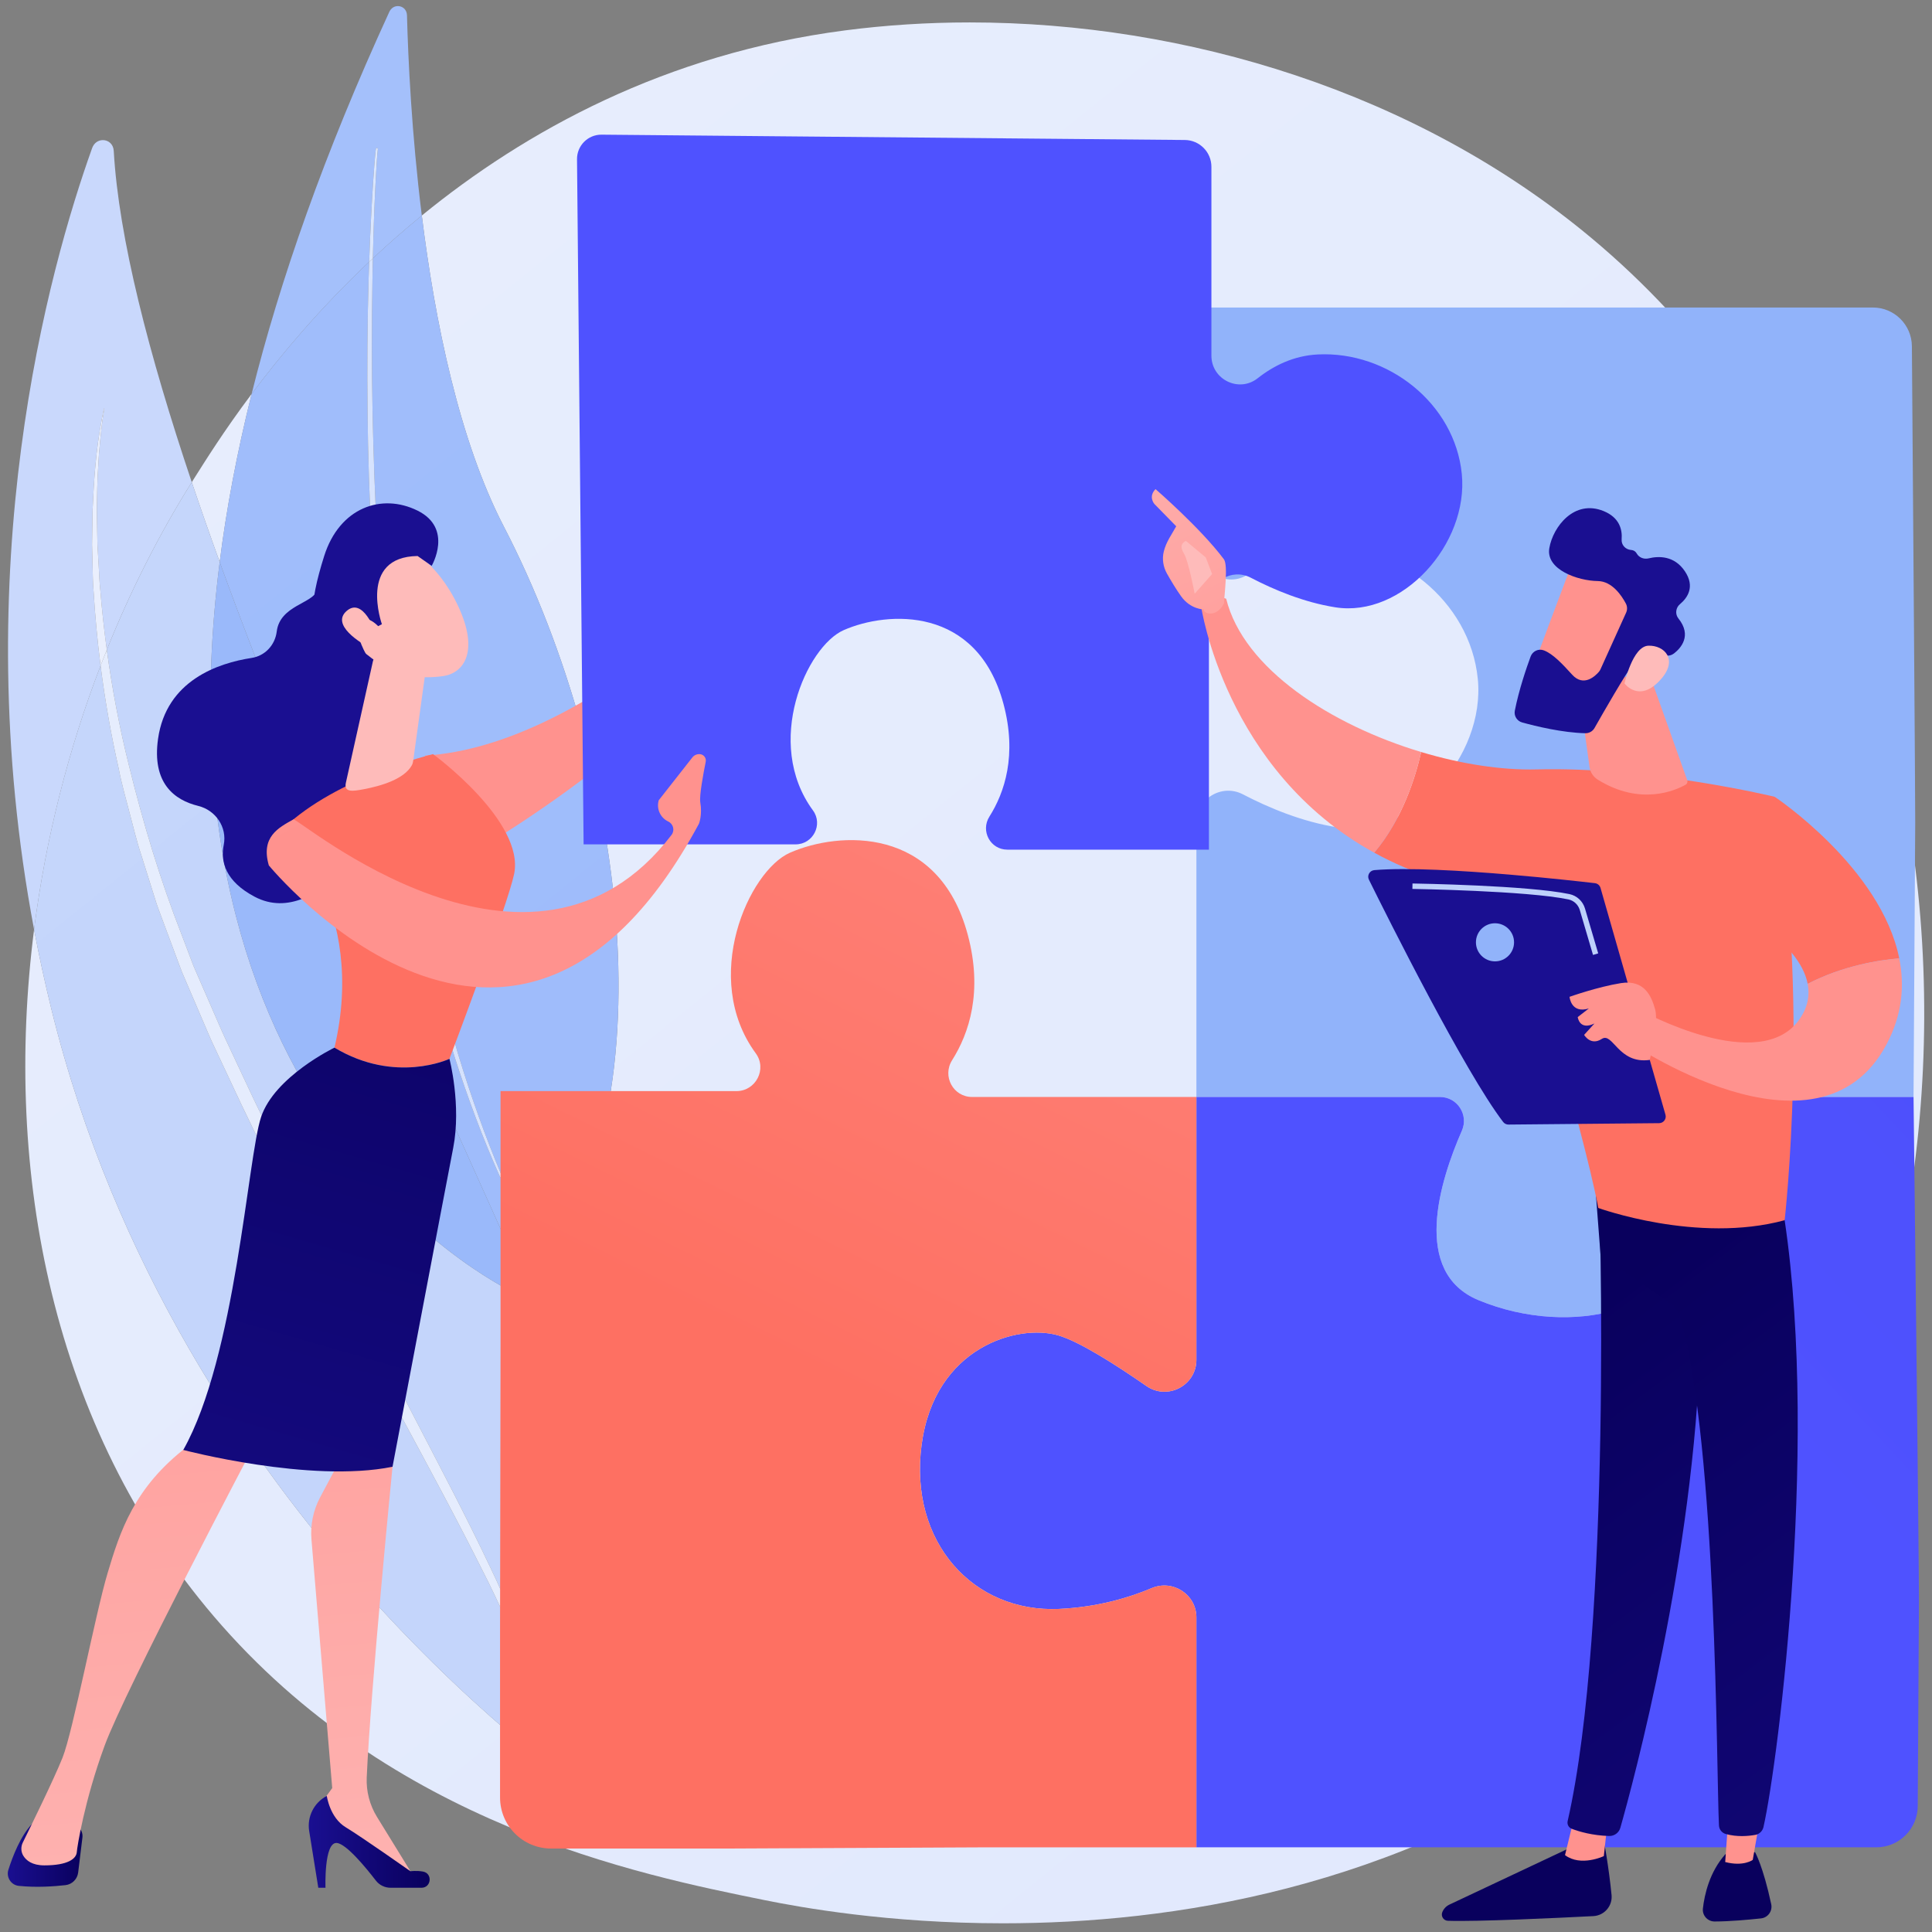 <svg width="164" height="164" viewBox="0 0 164 164" fill="none" xmlns="http://www.w3.org/2000/svg">
<rect x="0" y="0" width="164" height="164" fill="#808080" stroke="none"/>
<mask id="mask0_1464_6855" style="mask-type:alpha" maskUnits="userSpaceOnUse" x="0" y="0" width="164" height="164">
<rect width="164" height="164" fill="#C4C4C4"/>
</mask>
<g mask="url(#mask0_1464_6855)">
<path d="M85.143 163.262C75.368 163.262 67.9 161.9 64.922 161.298C54.121 159.112 33.242 154.887 18.147 137.2C4.462 121.165 0.255 99.599 2.892 78.902C3.312 81.127 3.8 83.378 4.361 85.656C15.089 129.211 50.108 152.454 50.108 152.454C50.108 152.454 55.901 134.649 45.438 110.911C45.178 110.321 44.907 109.71 44.627 109.078C57.001 95.937 53.587 65.559 42.772 44.706C38.972 37.38 36.917 27.256 35.805 18.296C44.586 11.131 56.453 4.571 71.724 2.581C75.176 2.132 78.726 1.904 82.321 1.904C100.648 1.904 120.232 7.803 135.09 20.205C172.395 51.345 169.739 114.255 144.656 140.566C141.345 144.037 138.214 146.277 135.739 148.046C118.496 160.373 99.375 163.262 85.143 163.262ZM18.649 47.708C17.82 45.42 17.027 43.154 16.279 40.931C16.379 40.772 16.479 40.613 16.58 40.455C17.357 39.234 18.932 36.681 21.358 33.442C20.098 38.5 19.213 43.252 18.649 47.708Z" fill="url(#paint0_linear_1464_6855)"/>
<path d="M2.892 78.902C-2.919 48.144 4.146 22.837 7.82 12.574C7.985 12.111 8.363 11.893 8.733 11.893C9.183 11.893 9.622 12.214 9.655 12.806C10.074 20.192 12.638 30.097 16.279 40.931C13.502 45.359 11.082 50.142 9.065 55.161C8.833 53.452 8.647 51.733 8.507 50.01C8.435 49.378 8.427 48.739 8.381 48.104L8.271 46.195L8.237 44.28L8.22 43.32C8.22 43.001 8.231 42.681 8.237 42.361C8.255 41.722 8.254 41.082 8.287 40.442L8.402 38.522C8.517 37.245 8.621 35.961 8.859 34.695C8.861 34.685 8.855 34.676 8.846 34.673C8.845 34.673 8.844 34.673 8.842 34.673C8.834 34.673 8.827 34.679 8.824 34.688C8.273 37.213 8.022 39.792 7.907 42.362C7.891 42.684 7.869 43.007 7.858 43.328L7.842 44.293L7.813 46.223L7.86 48.15C7.881 48.793 7.877 49.437 7.936 50.076C8.066 52.227 8.265 54.374 8.537 56.507C5.8 63.633 3.873 71.208 2.892 78.902Z" fill="#C9D8FC"/>
<path d="M50.108 152.455C50.108 152.455 15.089 129.211 4.361 85.657C3.8 83.378 3.312 81.127 2.892 78.903C3.873 71.208 5.8 63.633 8.537 56.507C8.912 59.452 9.424 62.374 10.079 65.255C10.313 66.511 10.673 67.729 10.988 68.961C11.321 70.186 11.602 71.431 12.008 72.631L13.148 76.258C13.325 76.868 13.563 77.452 13.78 78.046L14.44 79.822L15.101 81.598L15.434 82.485L15.806 83.353L17.293 86.824C17.546 87.4 17.78 87.988 18.047 88.554L18.845 90.254L20.44 93.655C22.607 98.168 24.804 102.664 27.107 107.096C28.243 109.322 29.412 111.526 30.571 113.737L34.113 120.326C36.479 124.714 38.85 129.096 41.078 133.554C41.65 134.662 42.167 135.796 42.703 136.923C42.979 137.482 43.216 138.06 43.466 138.632C43.71 139.206 43.97 139.774 44.202 140.355C44.642 141.525 45.125 142.681 45.484 143.885C45.908 145.066 46.184 146.296 46.499 147.517L46.502 147.525C46.519 147.591 46.574 147.632 46.635 147.632C46.65 147.632 46.663 147.63 46.678 147.625C46.752 147.602 46.797 147.522 46.782 147.444C46.297 144.936 45.556 142.501 44.673 140.135C44.453 139.543 44.206 138.965 43.973 138.379C43.735 137.796 43.509 137.206 43.247 136.637C42.735 135.49 42.241 134.332 41.694 133.206C39.554 128.671 37.215 124.261 34.919 119.831L31.47 113.189C30.327 110.973 29.172 108.763 28.053 106.534C25.791 102.087 23.596 97.603 21.437 93.1L19.847 89.706L19.052 88.009C18.786 87.443 18.55 86.867 18.297 86.297L16.804 82.864L16.43 82.007L16.096 81.13L15.432 79.374C13.603 74.719 12.156 69.893 10.951 64.998C10.143 61.769 9.517 58.482 9.066 55.161C11.082 50.142 13.503 45.359 16.279 40.931C17.027 43.155 17.82 45.421 18.649 47.708C12.559 95.84 43.87 109.842 43.87 109.842C44.129 109.594 44.381 109.34 44.627 109.079C44.907 109.711 45.178 110.321 45.438 110.912C55.901 134.65 50.108 152.455 50.108 152.455Z" fill="url(#paint1_linear_1464_6855)"/>
<path d="M8.537 56.506C8.265 54.373 8.066 52.227 7.936 50.075C7.877 49.437 7.881 48.792 7.86 48.15L7.813 46.223L7.842 44.292L7.858 43.327C7.869 43.006 7.891 42.684 7.907 42.362C8.022 39.791 8.273 37.213 8.824 34.688C8.827 34.679 8.834 34.672 8.843 34.672C8.844 34.672 8.845 34.672 8.846 34.672C8.856 34.674 8.861 34.685 8.859 34.694C8.621 35.961 8.517 37.245 8.402 38.522L8.288 40.441C8.254 41.081 8.255 41.722 8.237 42.361C8.232 42.681 8.22 43.001 8.22 43.32L8.237 44.279L8.271 46.195L8.382 48.103C8.427 48.739 8.435 49.378 8.507 50.01C8.648 51.734 8.833 53.451 9.066 55.161C8.886 55.608 8.71 56.056 8.537 56.506Z" fill="#EAEFFD"/>
<path d="M46.635 147.632C46.574 147.632 46.519 147.59 46.502 147.525L46.499 147.517C46.184 146.296 45.908 145.066 45.484 143.884C45.125 142.681 44.642 141.525 44.202 140.354C43.971 139.774 43.71 139.206 43.466 138.632C43.216 138.06 42.979 137.482 42.703 136.922C42.167 135.796 41.65 134.662 41.078 133.554C38.85 129.096 36.479 124.714 34.113 120.326L30.571 113.737C29.412 111.526 28.243 109.322 27.107 107.096C24.804 102.664 22.607 98.168 20.441 93.655L18.845 90.254L18.047 88.554C17.78 87.987 17.546 87.399 17.293 86.824L15.806 83.352L15.434 82.484L15.101 81.597L14.44 79.821L13.78 78.046C13.564 77.452 13.325 76.868 13.148 76.258L12.008 72.63C11.602 71.431 11.321 70.186 10.988 68.96C10.673 67.728 10.313 66.511 10.079 65.255C9.424 62.373 8.912 59.452 8.537 56.507C8.71 56.056 8.886 55.608 9.066 55.161C9.517 58.481 10.143 61.769 10.951 64.998C12.156 69.892 13.603 74.718 15.432 79.374L16.096 81.13L16.43 82.006L16.803 82.864L18.297 86.296C18.55 86.867 18.786 87.443 19.052 88.008L19.847 89.706L21.437 93.099C23.596 97.603 25.791 102.087 28.053 106.534C29.172 108.763 30.327 110.972 31.47 113.189L34.919 119.83C37.215 124.26 39.554 128.671 41.694 133.205C42.241 134.332 42.735 135.49 43.247 136.636C43.51 137.206 43.735 137.796 43.973 138.379C44.206 138.965 44.454 139.543 44.673 140.134C45.557 142.5 46.297 144.936 46.782 147.444C46.797 147.522 46.752 147.601 46.678 147.625C46.663 147.63 46.65 147.632 46.635 147.632Z" fill="url(#paint2_linear_1464_6855)"/>
<path d="M21.358 33.443C23.762 23.791 27.531 13.019 33.047 1.006C33.202 0.671 33.491 0.516 33.775 0.516C34.16 0.516 34.533 0.8 34.547 1.298C34.644 4.983 34.935 11.283 35.805 18.297C34.334 19.497 32.95 20.714 31.651 21.93C31.678 20.697 31.713 19.463 31.759 18.23C31.795 17.303 31.834 16.375 31.882 15.448L31.962 14.057L32.009 13.363C32.028 13.134 32.044 12.894 32.07 12.683L32.073 12.663C32.079 12.614 32.047 12.571 32.001 12.565C31.998 12.565 31.995 12.565 31.992 12.565C31.951 12.565 31.913 12.598 31.907 12.643C31.869 12.893 31.854 13.117 31.83 13.352L31.773 14.048L31.673 15.441C31.612 16.369 31.56 17.298 31.51 18.227C31.442 19.559 31.386 20.891 31.338 22.224C27.111 26.219 23.803 30.178 21.358 33.443Z" fill="#A4C0FB"/>
<path d="M44.627 109.078C38.258 94.755 26.735 70.029 18.649 47.708C19.213 43.251 20.098 38.501 21.358 33.443C23.803 30.178 27.111 26.218 31.338 22.223C31.32 22.748 31.302 23.273 31.286 23.799C31.178 27.515 31.161 31.23 31.199 34.943C31.234 38.655 31.36 42.365 31.557 46.067L31.629 47.455L31.718 48.842C31.782 49.766 31.829 50.692 31.907 51.615L32.122 54.384L32.378 57.148C33.095 64.516 34.178 71.836 35.751 79.028C35.8 79.254 35.845 79.479 35.897 79.704L36.059 80.373L36.38 81.714L36.703 83.055C36.815 83.5 36.939 83.942 37.057 84.386L37.415 85.715C37.537 86.157 37.645 86.604 37.782 87.041L38.575 89.673C39.693 93.158 40.959 96.588 42.446 99.904C42.46 99.935 42.489 99.953 42.52 99.953C42.533 99.953 42.546 99.95 42.559 99.943C42.6 99.921 42.619 99.869 42.6 99.825V99.824C41.191 96.476 39.97 93.042 38.908 89.548L38.143 86.915C38.01 86.479 37.908 86.032 37.789 85.589L37.446 84.261C37.333 83.817 37.213 83.375 37.105 82.931L36.797 81.59L36.488 80.25L36.334 79.58C36.284 79.357 36.241 79.131 36.194 78.906L35.638 76.21C35.458 75.31 35.302 74.403 35.133 73.5C35.05 73.047 34.963 72.598 34.886 72.144L34.664 70.782L34.443 69.419C34.368 68.966 34.296 68.511 34.233 68.055C33.681 64.414 33.267 60.746 32.887 57.076C32.154 49.727 31.778 42.329 31.624 34.921C31.553 31.215 31.551 27.506 31.615 23.796C31.625 23.173 31.637 22.551 31.651 21.93C32.95 20.713 34.334 19.497 35.805 18.296C36.917 27.256 38.972 37.379 42.772 44.705C53.587 65.559 57.001 95.937 44.627 109.078Z" fill="url(#paint3_linear_1464_6855)"/>
<path d="M43.87 109.842C43.87 109.842 12.559 95.84 18.649 47.708C26.735 70.029 38.258 94.755 44.627 109.079C44.381 109.34 44.129 109.594 43.87 109.842Z" fill="url(#paint4_linear_1464_6855)"/>
<path d="M31.338 22.223C31.386 20.89 31.442 19.558 31.51 18.226C31.56 17.297 31.612 16.368 31.674 15.44L31.773 14.048L31.831 13.351C31.854 13.117 31.869 12.892 31.907 12.642C31.914 12.597 31.951 12.565 31.992 12.565C31.995 12.565 31.998 12.565 32.001 12.565C32.047 12.57 32.079 12.614 32.073 12.662L32.071 12.682C32.044 12.893 32.028 13.133 32.009 13.361L31.962 14.056L31.882 15.447C31.834 16.374 31.795 17.302 31.759 18.23C31.714 19.463 31.678 20.696 31.651 21.929C31.546 22.027 31.442 22.125 31.338 22.223Z" fill="#DAE6FD"/>
<path d="M42.52 99.953C42.489 99.953 42.46 99.936 42.446 99.904C40.959 96.588 39.693 93.158 38.575 89.673L37.782 87.041C37.645 86.604 37.537 86.157 37.415 85.716L37.057 84.386C36.939 83.941 36.815 83.5 36.703 83.056L36.38 81.715L36.059 80.374L35.897 79.703C35.846 79.48 35.8 79.254 35.751 79.029C34.178 71.837 33.095 64.515 32.378 57.148L32.123 54.384L31.907 51.614C31.829 50.692 31.781 49.766 31.718 48.842L31.629 47.455L31.557 46.067C31.36 42.364 31.234 38.656 31.199 34.943C31.161 31.23 31.178 27.515 31.286 23.799C31.302 23.274 31.32 22.749 31.338 22.223C31.442 22.125 31.546 22.027 31.651 21.929C31.637 22.552 31.625 23.174 31.615 23.796C31.551 27.507 31.553 31.216 31.624 34.921C31.778 42.33 32.154 49.727 32.887 57.076C33.267 60.747 33.681 64.414 34.233 68.055C34.295 68.512 34.368 68.966 34.443 69.419L34.664 70.782L34.886 72.144C34.963 72.597 35.05 73.048 35.132 73.5C35.302 74.403 35.458 75.31 35.638 76.21L36.194 78.906C36.241 79.131 36.284 79.357 36.334 79.581L36.488 80.251L36.797 81.59L37.105 82.931C37.213 83.375 37.333 83.818 37.446 84.261L37.789 85.59C37.908 86.032 38.01 86.478 38.143 86.915L38.908 89.548C39.97 93.042 41.191 96.476 42.6 99.824V99.825C42.619 99.869 42.6 99.921 42.559 99.944C42.546 99.95 42.533 99.953 42.52 99.953Z" fill="url(#paint5_linear_1464_6855)"/>
<path d="M140.794 96.23C142.224 98.519 143.722 101.789 143.359 105.06C142.695 111.031 133.536 113.685 125.509 110.368C119.787 108.003 122.224 100.244 124.094 95.983C124.686 94.633 123.707 93.118 122.232 93.118H101.558V69.831C101.558 67.798 103.711 66.49 105.513 67.432C107.673 68.558 110.513 69.754 113.502 70.226C119.804 71.222 126.108 64.255 125.444 57.62C124.78 50.986 118.478 46.01 111.843 46.342C109.548 46.456 107.638 47.415 106.122 48.622C104.376 50.011 101.792 48.689 101.792 46.457V26.104C101.792 26.104 139.989 26.104 141.087 26.104H158.981C160.8 26.104 162.279 27.571 162.293 29.39C162.368 39.302 162.585 68.312 162.576 69.834L162.433 93.118H142.505C140.906 93.118 139.949 94.874 140.794 96.23Z" fill="#91B3FA"/>
<path d="M119.661 156.812H101.558V137.302C101.558 135.35 99.565 134.049 97.767 134.808C95.801 135.638 93.13 136.427 89.895 136.576C82.649 136.908 77.133 130.936 78.232 122.643C79.332 114.349 86.386 112.358 89.825 113.353C91.622 113.873 94.74 115.865 97.311 117.651C99.104 118.898 101.558 117.612 101.558 115.426V93.117H122.231C123.706 93.117 124.687 94.632 124.093 95.983C122.223 100.244 119.788 108.003 125.509 110.368C133.537 113.685 142.695 111.031 143.359 105.06C143.721 101.789 142.223 98.519 140.794 96.229C139.949 94.874 140.907 93.117 142.505 93.117H162.433C162.433 93.117 162.908 133.525 162.893 135.954L162.79 153.313C162.778 155.249 161.206 156.812 159.269 156.812H145.126C142.814 156.812 121.864 156.812 119.661 156.812Z" fill="url(#paint6_linear_1464_6855)"/>
<path d="M61.956 156.915H46.779C44.387 156.915 42.447 154.976 42.447 152.583V138.229C42.447 136.113 42.489 116.459 42.489 114.307V92.62H62.512C64.162 92.62 65.131 90.743 64.154 89.412C59.468 83.021 63.557 73.923 67.057 72.384C71.204 70.558 79.663 70.061 82.151 79.351C83.447 84.188 82.258 87.721 80.821 89.996C79.965 91.352 80.913 93.118 82.516 93.118H101.558V115.427C101.558 117.612 99.105 118.898 97.31 117.651C94.739 115.866 91.621 113.873 89.824 113.354C86.385 112.358 79.332 114.349 78.231 122.643C77.132 130.936 82.649 136.908 89.895 136.576C93.13 136.428 95.8 135.638 97.766 134.808C99.566 134.049 101.558 135.35 101.558 137.302V156.813H83.811C81.535 156.813 64.334 156.915 61.956 156.915Z" fill="url(#paint7_linear_1464_6855)"/>
<path d="M63.976 48.133C63.976 48.133 49.71 63.312 36.068 64.143C36.068 64.143 37.209 71.845 39.005 73.048C39.005 73.048 57.569 62.791 64.161 50.716L63.976 48.133Z" fill="url(#paint8_linear_1464_6855)"/>
<path d="M83.987 69.318C85.278 67.274 86.346 64.099 85.182 59.751C82.946 51.404 75.344 51.851 71.617 53.49C68.473 54.874 64.798 63.049 69.009 68.793C69.886 69.989 69.016 71.675 67.533 71.675H49.54L48.981 13.518C48.969 12.361 49.91 11.42 51.066 11.431L100.574 11.883C101.824 11.893 102.832 12.91 102.832 14.16V30.193C102.832 32.218 105.169 33.363 106.758 32.109C108.116 31.039 109.819 30.19 111.863 30.088C117.826 29.79 123.49 34.262 124.086 40.224C124.682 46.187 119.018 52.447 113.354 51.553C110.668 51.129 108.116 50.053 106.176 49.04C104.556 48.195 102.621 49.37 102.621 51.197V72.123H85.509C84.068 72.123 83.217 70.536 83.987 69.318Z" fill="url(#paint9_linear_1464_6855)"/>
<path d="M29.912 47.472C29.912 47.472 27.39 48.699 26.927 50.108C26.555 51.238 23.767 51.384 23.491 53.608C23.349 54.756 22.499 55.675 21.356 55.85C18.508 56.287 14.119 57.765 13.417 62.71C12.881 66.484 14.805 67.915 16.824 68.41C18.307 68.774 19.293 70.217 18.993 71.714C18.705 73.15 19.134 74.81 21.622 76.123C27.197 79.065 32.765 69.153 32.765 69.153L33.906 51.848L29.912 47.472Z" fill="url(#paint10_linear_1464_6855)"/>
<path d="M6.996 155.984L6.635 158.95C6.567 159.512 6.124 159.957 5.561 160.021C4.61 160.13 3.084 160.241 1.592 160.084C0.936 160.014 0.511 159.351 0.71 158.723C1.074 157.578 1.74 155.859 2.7 154.848H5.99C6.598 154.848 7.07 155.38 6.996 155.984Z" fill="url(#paint11_linear_1464_6855)"/>
<path d="M32.764 121.241L33.32 124.508C33.32 124.508 31.46 143.344 31.13 150.878C31.078 152.06 31.383 153.227 32.003 154.234L35.237 159.485L27.019 154.635L26.855 153.632L28.201 151.783L26.439 130.682C26.335 129.442 26.591 128.199 27.175 127.101L28.875 123.908L32.764 121.241Z" fill="url(#paint12_linear_1464_6855)"/>
<path d="M35.778 160.245H33.156C32.665 160.245 32.202 160.02 31.902 159.631C31.085 158.569 29.391 156.496 28.581 156.442C27.491 156.369 27.63 160.245 27.63 160.245H27.019L26.245 155.429C26.05 154.217 26.653 153.016 27.741 152.448C27.741 152.448 27.99 154.292 29.342 155.107C30.693 155.923 34.841 158.842 34.841 158.842C34.841 158.842 35.349 158.77 35.907 158.871C36.735 159.02 36.619 160.245 35.778 160.245Z" fill="url(#paint13_linear_1464_6855)"/>
<path d="M21.509 122.792C21.509 122.792 10.615 143.458 8.883 148.176C7.151 152.894 6.544 156.83 6.521 157.203C6.485 157.785 5.761 158.344 3.764 158.344C2.733 158.344 2.229 157.931 1.981 157.531C1.771 157.19 1.76 156.763 1.937 156.404C2.568 155.128 4.567 151.053 5.308 149.204C6.192 146.997 8.095 136.995 9.138 133.518C10.181 130.04 11.36 126.267 15.903 122.792C15.903 122.792 19.022 119.738 21.509 122.792Z" fill="url(#paint14_linear_1464_6855)"/>
<path d="M28.391 88.931C31.201 77.023 24.082 70.289 24.082 70.289C28.574 65.977 36.759 64.014 36.759 64.014C36.759 64.014 44.568 69.724 43.642 74.193C43.099 76.813 38.152 89.882 38.152 89.882C38.152 89.882 33.578 92.047 28.391 88.931Z" fill="url(#paint15_linear_1464_6855)"/>
<path d="M22.16 94.827C23.304 91.381 28.391 88.931 28.391 88.931C33.579 92.047 38.152 89.881 38.152 89.881C38.152 89.881 39.178 93.803 38.47 97.446C37.762 101.09 33.32 124.508 33.32 124.508C26.322 125.925 15.557 123.081 15.557 123.081C20.015 115.166 21.017 98.272 22.16 94.827Z" fill="url(#paint16_linear_1464_6855)"/>
<path d="M31.653 56.145L29.368 66.409C29.149 67.312 29.973 67.164 30.887 66.992C32.384 66.71 34.313 66.128 34.958 64.964C35.024 64.846 35.056 64.712 35.075 64.577L36.057 57.46C36.134 56.896 35.829 56.349 35.308 56.117L33.414 55.278C32.684 54.953 31.84 55.37 31.653 56.145Z" fill="url(#paint17_linear_1464_6855)"/>
<path d="M22.819 73.458C22.819 73.458 43.718 98.978 59.332 69.92C59.332 69.92 59.632 69.178 59.444 68.106C59.35 67.564 59.708 65.644 59.905 64.663C59.968 64.347 59.743 64.048 59.424 64.018C59.172 63.994 58.927 64.099 58.771 64.297L55.919 67.93C55.706 68.648 56.049 69.416 56.727 69.736C57.159 69.942 57.295 70.491 57.005 70.871C45.13 86.437 25.269 69.356 24.906 69.557C23.616 70.268 22.126 71.055 22.819 73.458Z" fill="url(#paint18_linear_1464_6855)"/>
<path d="M34.333 46.374C34.333 46.374 37.04 47.516 38.88 51.427C40.719 55.336 39.345 57.142 37.62 57.39C35.894 57.637 33.312 57.6 30.583 55.074C27.853 52.547 30.816 45.019 34.333 46.374Z" fill="url(#paint19_linear_1464_6855)"/>
<path d="M32.418 52.987C32.418 52.987 30.376 47.266 35.448 47.198L36.642 48.033C36.642 48.033 38.502 44.861 35.448 43.347C32.394 41.833 28.819 43.084 27.519 47.198C26.219 51.314 25.997 54.068 28.16 56.037C30.322 58.007 31.213 55.774 31.213 55.774C31.213 55.774 30.036 53.932 30.515 52.947C30.994 51.962 32.1 53.151 32.1 53.151L32.418 52.987Z" fill="url(#paint20_linear_1464_6855)"/>
<path d="M31.849 53.624C31.849 53.624 30.816 50.677 29.439 51.85C28.063 53.025 30.559 54.572 31.536 55.074L31.849 53.624Z" fill="url(#paint21_linear_1464_6855)"/>
<path d="M136.122 156.098C136.122 156.098 136.569 158.492 136.799 160.864C136.889 161.791 136.182 162.603 135.251 162.651C132.092 162.813 125.332 163.133 122.904 163.048C122.54 163.035 122.297 162.664 122.429 162.324C122.54 162.038 122.756 161.806 123.032 161.676L134.153 156.436L136.122 156.098Z" fill="url(#paint22_linear_1464_6855)"/>
<path d="M136.456 154.686L136.143 157.558C136.143 157.558 134.195 158.487 132.848 157.474L133.629 154.27L136.456 154.686Z" fill="url(#paint23_linear_1464_6855)"/>
<path d="M135.685 100.761C135.84 101.509 136.831 138.134 133.072 154.587C133.011 154.855 133.149 155.13 133.405 155.232C134.008 155.472 135.189 155.815 136.601 155.85C137.037 155.86 137.426 155.572 137.546 155.152C138.629 151.332 143.809 132.199 144.336 113.963C144.923 93.586 144.329 113.269 144.329 113.269L143.75 100.683L135.685 100.761Z" fill="url(#paint24_linear_1464_6855)"/>
<path d="M148.982 157.227C148.982 157.227 149.668 158.431 150.352 161.642C150.475 162.221 150.075 162.781 149.486 162.845C148.443 162.958 146.837 163.105 145.55 163.108C144.956 163.11 144.488 162.597 144.553 162.008C144.685 160.832 145.112 158.902 146.469 157.387L148.982 157.227Z" fill="url(#paint25_linear_1464_6855)"/>
<path d="M149.54 153.532L148.785 157.877C148.785 157.877 148.006 158.469 146.446 158.06L146.78 153.389L149.54 153.532Z" fill="url(#paint26_linear_1464_6855)"/>
<path d="M151.194 101.737C154.582 121.034 150.956 149.512 149.695 155.092C149.617 155.433 149.344 155.697 149 155.757C148.414 155.86 147.449 155.949 146.494 155.681C146.165 155.589 145.931 155.295 145.915 154.954C145.696 150.455 145.749 122.824 142.661 111.933C142.504 111.381 142.163 110.902 141.692 110.574L135.861 106.512L135.353 99.861L151.194 101.737Z" fill="url(#paint27_linear_1464_6855)"/>
<path d="M130.439 65.312C140.034 65.061 150.65 67.638 150.65 67.638C153.67 84.303 151.493 103.579 151.493 103.579C144.082 105.598 135.67 102.539 135.67 102.539C134.369 95.573 128.42 75.993 128.42 75.993C123.725 75.456 119.85 74.139 116.651 72.381C119.051 69.546 120.16 65.956 120.637 63.836C124.041 64.858 127.479 65.388 130.439 65.312Z" fill="url(#paint28_linear_1464_6855)"/>
<path d="M101.955 51.447C102.888 50.299 104.086 50.826 104.086 50.826C105.556 56.778 113.006 61.544 120.637 63.836C120.16 65.956 119.05 69.546 116.651 72.382C103.957 65.404 101.955 51.447 101.955 51.447Z" fill="url(#paint29_linear_1464_6855)"/>
<path d="M102.187 51.733C102.092 52.047 103.238 52.514 103.9 51.225C103.917 50.61 104.266 47.974 103.893 47.475C101.912 44.827 98.088 41.52 98.088 41.52C97.452 42.159 97.986 42.775 97.986 42.775L99.844 44.674C99.466 45.373 99.002 45.965 98.791 46.808C98.629 47.447 98.739 48.127 99.066 48.704C99.394 49.282 99.841 50.035 100.264 50.623C101.063 51.736 102.187 51.733 102.187 51.733Z" fill="url(#paint30_linear_1464_6855)"/>
<path d="M100.661 45.911L102.351 47.316L102.891 48.727L101.412 50.399C101.412 50.399 100.882 47.596 100.503 46.992C100.123 46.387 100.314 46.092 100.661 45.911Z" fill="url(#paint31_linear_1464_6855)"/>
<path d="M147.057 76.967L150.65 67.639C150.65 67.639 159.672 73.644 161.22 81.352C159.527 81.493 156.45 81.963 153.447 83.515C152.75 79.875 147.057 76.967 147.057 76.967Z" fill="url(#paint32_linear_1464_6855)"/>
<path d="M139.306 85.786C139.306 85.786 149.425 91.378 152.775 86.488C153.47 85.473 153.63 84.469 153.447 83.515C156.449 81.963 159.526 81.493 161.22 81.352C161.687 83.676 161.475 86.155 160.131 88.67C154.287 99.609 137.999 88.28 137.999 88.28L139.306 85.786Z" fill="url(#paint33_linear_1464_6855)"/>
<path d="M140.086 57.428L143.224 66.229C143.276 66.376 143.217 66.537 143.082 66.613C142.255 67.081 139.268 68.44 135.632 66.184C135.253 65.949 134.993 65.562 134.932 65.12L133.87 57.487L140.086 57.428Z" fill="url(#paint34_linear_1464_6855)"/>
<path d="M141.375 94.623L135.862 75.374C135.8 75.155 135.614 74.996 135.388 74.969C134.389 74.853 131.495 74.525 128.154 74.243C124.129 73.902 119.456 73.626 116.663 73.861C116.265 73.895 116.026 74.314 116.202 74.672C117.79 77.885 124.324 90.955 127.595 95.237C127.704 95.379 127.871 95.462 128.05 95.46L140.838 95.341C141.211 95.338 141.477 94.981 141.375 94.623Z" fill="url(#paint35_linear_1464_6855)"/>
<path d="M140.043 89.972C140.043 89.972 140.811 86.815 140.501 85.695C140.191 84.574 139.591 83.135 137.591 83.454C135.591 83.775 133.232 84.617 133.232 84.617C133.232 84.617 133.35 86.076 134.871 85.605L133.927 86.335C133.927 86.335 134.062 87.503 135.347 86.879L134.47 87.847C134.47 87.847 135.022 88.806 135.966 88.191C136.911 87.575 137.364 90.352 140.043 89.972Z" fill="url(#paint36_linear_1464_6855)"/>
<path d="M128.522 79.989C128.522 80.883 127.797 81.607 126.904 81.607C126.01 81.607 125.286 80.883 125.286 79.989C125.286 79.096 126.01 78.372 126.904 78.372C127.797 78.372 128.522 79.096 128.522 79.989Z" fill="#91B3FA"/>
<path d="M135.225 81.06L134.103 77.252C133.967 76.79 133.594 76.444 133.133 76.347C129.618 75.614 119.99 75.457 119.893 75.457L119.901 74.996C120.297 75.002 129.668 75.154 133.227 75.897C133.855 76.029 134.36 76.498 134.544 77.122L135.666 80.929L135.225 81.06Z" fill="#BDD0FB"/>
<path d="M133.56 47.58C133.457 47.703 129.762 57.645 129.762 57.645L135.483 59.634L140.385 50.731C140.385 50.731 135.291 45.527 133.56 47.58Z" fill="url(#paint37_linear_1464_6855)"/>
<path d="M138.015 51.236C138.14 51.475 138.148 51.757 138.036 52.004L135.856 56.821C135.822 56.894 135.781 56.961 135.729 57.023C135.442 57.359 134.441 58.358 133.454 57.27C132.611 56.343 131.824 55.503 131.052 55.208C130.6 55.036 130.097 55.274 129.929 55.728C129.586 56.662 128.932 58.56 128.587 60.329C128.501 60.773 128.774 61.206 129.21 61.326C130.36 61.644 132.62 62.197 134.576 62.24C134.897 62.246 135.195 62.077 135.353 61.797C136.05 60.568 138.017 57.128 138.721 56.243C139.375 55.42 140.774 55.539 141.409 55.645C141.65 55.685 141.896 55.624 142.09 55.475C142.671 55.026 143.651 53.964 142.471 52.494C142.178 52.128 142.243 51.589 142.603 51.287C143.247 50.748 143.904 49.8 143.021 48.49C142.129 47.163 140.811 47.187 139.936 47.399C139.55 47.492 139.128 47.333 138.934 46.983C138.849 46.828 138.701 46.706 138.448 46.684C137.972 46.643 137.617 46.254 137.655 45.778C137.719 44.961 137.481 43.937 136.125 43.384C133.639 42.368 131.832 44.701 131.516 46.529C131.2 48.357 133.959 49.305 135.627 49.323C136.853 49.337 137.667 50.578 138.015 51.236Z" fill="url(#paint38_linear_1464_6855)"/>
<path d="M137.898 58.014C137.898 58.014 138.585 54.852 139.929 54.81C141.272 54.768 142.473 55.972 140.996 57.652C139.16 59.744 137.898 58.014 137.898 58.014Z" fill="url(#paint39_linear_1464_6855)"/>
</g>
<defs>
<linearGradient id="paint0_linear_1464_6855" x1="393.159" y1="232.096" x2="106.25" y2="-124.227" gradientUnits="userSpaceOnUse">
<stop stop-color="#DAE3FE"/>
<stop offset="1" stop-color="#E9EFFD"/>
</linearGradient>
<linearGradient id="paint1_linear_1464_6855" x1="304" y1="223.134" x2="78.124" y2="-57.39" gradientUnits="userSpaceOnUse">
<stop stop-color="#C2D3FC"/>
<stop offset="1" stop-color="#C5D6FB"/>
</linearGradient>
<linearGradient id="paint2_linear_1464_6855" x1="272.496" y1="219.967" x2="68.186" y2="-33.773" gradientUnits="userSpaceOnUse">
<stop stop-color="#E3EAFD"/>
<stop offset="1" stop-color="#E6EDFD"/>
</linearGradient>
<linearGradient id="paint3_linear_1464_6855" x1="354.115" y1="228.171" x2="93.933" y2="-94.959" gradientUnits="userSpaceOnUse">
<stop stop-color="#9DBBFB"/>
<stop offset="1" stop-color="#A0BDFB"/>
</linearGradient>
<linearGradient id="paint4_linear_1464_6855" x1="288.997" y1="221.626" x2="73.391" y2="-46.143" gradientUnits="userSpaceOnUse">
<stop stop-color="#99B8FA"/>
<stop offset="1" stop-color="#9AB9FA"/>
</linearGradient>
<linearGradient id="paint5_linear_1464_6855" x1="346.072" y1="227.363" x2="91.397" y2="-88.929" gradientUnits="userSpaceOnUse">
<stop stop-color="#D4E1FD"/>
<stop offset="1" stop-color="#D7E3FD"/>
</linearGradient>
<linearGradient id="paint6_linear_1464_6855" x1="181.12" y1="159.17" x2="404.363" y2="-49.272" gradientUnits="userSpaceOnUse">
<stop stop-color="#4F52FF"/>
<stop offset="1" stop-color="#4042E2"/>
</linearGradient>
<linearGradient id="paint7_linear_1464_6855" x1="138.716" y1="35.19" x2="92.891" y2="128.422" gradientUnits="userSpaceOnUse">
<stop stop-color="#FF928E"/>
<stop offset="1" stop-color="#FE7062"/>
</linearGradient>
<linearGradient id="paint8_linear_1464_6855" x1="93.943" y1="-12.235" x2="56.511" y2="22.911" gradientUnits="userSpaceOnUse">
<stop stop-color="#FEBBBA"/>
<stop offset="1" stop-color="#FF928E"/>
</linearGradient>
<linearGradient id="paint9_linear_1464_6855" x1="110.308" y1="-6.081" x2="289.222" y2="-261.346" gradientUnits="userSpaceOnUse">
<stop stop-color="#4F52FF"/>
<stop offset="1" stop-color="#4042E2"/>
</linearGradient>
<linearGradient id="paint10_linear_1464_6855" x1="64.623" y1="-39.218" x2="53.389" y2="-11.035" gradientUnits="userSpaceOnUse">
<stop stop-color="#09005D"/>
<stop offset="1" stop-color="#1A0F91"/>
</linearGradient>
<linearGradient id="paint11_linear_1464_6855" x1="7.004" y1="157.505" x2="0.661" y2="157.505" gradientUnits="userSpaceOnUse">
<stop stop-color="#09005D"/>
<stop offset="1" stop-color="#1A0F91"/>
</linearGradient>
<linearGradient id="paint12_linear_1464_6855" x1="33.805" y1="182.517" x2="24.677" y2="75.837" gradientUnits="userSpaceOnUse">
<stop stop-color="#FEBBBA"/>
<stop offset="1" stop-color="#FF928E"/>
</linearGradient>
<linearGradient id="paint13_linear_1464_6855" x1="36.472" y1="156.347" x2="26.209" y2="156.347" gradientUnits="userSpaceOnUse">
<stop stop-color="#09005D"/>
<stop offset="1" stop-color="#1A0F91"/>
</linearGradient>
<linearGradient id="paint14_linear_1464_6855" x1="15.444" y1="184.106" x2="6.314" y2="77.396" gradientUnits="userSpaceOnUse">
<stop stop-color="#FEBBBA"/>
<stop offset="1" stop-color="#FF928E"/>
</linearGradient>
<linearGradient id="paint15_linear_1464_6855" x1="110.101" y1="-82.507" x2="94.494" y2="-49.732" gradientUnits="userSpaceOnUse">
<stop stop-color="#FF928E"/>
<stop offset="1" stop-color="#FE7062"/>
</linearGradient>
<linearGradient id="paint16_linear_1464_6855" x1="45.107" y1="56.258" x2="11.562" y2="172.735" gradientUnits="userSpaceOnUse">
<stop stop-color="#09005D"/>
<stop offset="1" stop-color="#1A0F91"/>
</linearGradient>
<linearGradient id="paint17_linear_1464_6855" x1="60.387" y1="29.965" x2="57.951" y2="12.142" gradientUnits="userSpaceOnUse">
<stop stop-color="#FEBBBA"/>
<stop offset="1" stop-color="#FF928E"/>
</linearGradient>
<linearGradient id="paint18_linear_1464_6855" x1="59.39" y1="21.201" x2="72.282" y2="47.003" gradientUnits="userSpaceOnUse">
<stop stop-color="#FEBBBA"/>
<stop offset="1" stop-color="#FF928E"/>
</linearGradient>
<linearGradient id="paint19_linear_1464_6855" x1="72.678" y1="-5.167" x2="50.01" y2="-45.509" gradientUnits="userSpaceOnUse">
<stop stop-color="#FEBBBA"/>
<stop offset="1" stop-color="#FF928E"/>
</linearGradient>
<linearGradient id="paint20_linear_1464_6855" x1="70.078" y1="-45.882" x2="58.469" y2="-16.76" gradientUnits="userSpaceOnUse">
<stop stop-color="#09005D"/>
<stop offset="1" stop-color="#1A0F91"/>
</linearGradient>
<linearGradient id="paint21_linear_1464_6855" x1="64.354" y1="4.722" x2="42.531" y2="-34.116" gradientUnits="userSpaceOnUse">
<stop stop-color="#FEBBBA"/>
<stop offset="1" stop-color="#FF928E"/>
</linearGradient>
<linearGradient id="paint22_linear_1464_6855" x1="229.903" y1="126.381" x2="300.805" y2="202.047" gradientUnits="userSpaceOnUse">
<stop stop-color="#09005D"/>
<stop offset="1" stop-color="#1A0F91"/>
</linearGradient>
<linearGradient id="paint23_linear_1464_6855" x1="252.133" y1="131.961" x2="245.913" y2="132.02" gradientUnits="userSpaceOnUse">
<stop stop-color="#FEBBBA"/>
<stop offset="1" stop-color="#FF928E"/>
</linearGradient>
<linearGradient id="paint24_linear_1464_6855" x1="235.488" y1="32.934" x2="298.869" y2="117.151" gradientUnits="userSpaceOnUse">
<stop stop-color="#09005D"/>
<stop offset="1" stop-color="#1A0F91"/>
</linearGradient>
<linearGradient id="paint25_linear_1464_6855" x1="268.134" y1="105.238" x2="344.948" y2="187.214" gradientUnits="userSpaceOnUse">
<stop stop-color="#09005D"/>
<stop offset="1" stop-color="#1A0F91"/>
</linearGradient>
<linearGradient id="paint26_linear_1464_6855" x1="298.761" y1="126.708" x2="292.958" y2="126.763" gradientUnits="userSpaceOnUse">
<stop stop-color="#FEBBBA"/>
<stop offset="1" stop-color="#FF928E"/>
</linearGradient>
<linearGradient id="paint27_linear_1464_6855" x1="259.362" y1="16.834" x2="325.718" y2="105.006" gradientUnits="userSpaceOnUse">
<stop stop-color="#09005D"/>
<stop offset="1" stop-color="#1A0F91"/>
</linearGradient>
<linearGradient id="paint28_linear_1464_6855" x1="302.14" y1="-132.862" x2="292.203" y2="-85.382" gradientUnits="userSpaceOnUse">
<stop stop-color="#FF928E"/>
<stop offset="1" stop-color="#FE7062"/>
</linearGradient>
<linearGradient id="paint29_linear_1464_6855" x1="200.543" y1="-8.64" x2="171.86" y2="-8.367" gradientUnits="userSpaceOnUse">
<stop stop-color="#FEBBBA"/>
<stop offset="1" stop-color="#FF928E"/>
</linearGradient>
<linearGradient id="paint30_linear_1464_6855" x1="180.77" y1="-15.79" x2="200.68" y2="28.366" gradientUnits="userSpaceOnUse">
<stop stop-color="#FEBBBA"/>
<stop offset="1" stop-color="#FF928E"/>
</linearGradient>
<linearGradient id="paint31_linear_1464_6855" x1="168.376" y1="-23.976" x2="160.37" y2="-36.033" gradientUnits="userSpaceOnUse">
<stop stop-color="#FEBBBA"/>
<stop offset="1" stop-color="#FF928E"/>
</linearGradient>
<linearGradient id="paint32_linear_1464_6855" x1="353.088" y1="-141.896" x2="342.651" y2="-92.027" gradientUnits="userSpaceOnUse">
<stop stop-color="#FF928E"/>
<stop offset="1" stop-color="#FE7062"/>
</linearGradient>
<linearGradient id="paint33_linear_1464_6855" x1="344.327" y1="-12.758" x2="297.925" y2="-12.317" gradientUnits="userSpaceOnUse">
<stop stop-color="#FEBBBA"/>
<stop offset="1" stop-color="#FF928E"/>
</linearGradient>
<linearGradient id="paint34_linear_1464_6855" x1="275.772" y1="-37.551" x2="259.207" y2="-37.394" gradientUnits="userSpaceOnUse">
<stop stop-color="#FEBBBA"/>
<stop offset="1" stop-color="#FF928E"/>
</linearGradient>
<linearGradient id="paint35_linear_1464_6855" x1="252.162" y1="-17.397" x2="229.297" y2="77.876" gradientUnits="userSpaceOnUse">
<stop stop-color="#09005D"/>
<stop offset="1" stop-color="#1A0F91"/>
</linearGradient>
<linearGradient id="paint36_linear_1464_6855" x1="266.389" y1="8.701" x2="253.498" y2="8.701" gradientUnits="userSpaceOnUse">
<stop stop-color="#FEBBBA"/>
<stop offset="1" stop-color="#FF928E"/>
</linearGradient>
<linearGradient id="paint37_linear_1464_6855" x1="256.88" y1="-56.909" x2="254.999" y2="-21.577" gradientUnits="userSpaceOnUse">
<stop stop-color="#FEBBBA"/>
<stop offset="1" stop-color="#FF928E"/>
</linearGradient>
<linearGradient id="paint38_linear_1464_6855" x1="270.328" y1="-45.485" x2="250.483" y2="-62.215" gradientUnits="userSpaceOnUse">
<stop stop-color="#09005D"/>
<stop offset="1" stop-color="#1A0F91"/>
</linearGradient>
<linearGradient id="paint39_linear_1464_6855" x1="268.628" y1="-21.303" x2="266.847" y2="-45.947" gradientUnits="userSpaceOnUse">
<stop stop-color="#FEBBBA"/>
<stop offset="1" stop-color="#FF928E"/>
</linearGradient>
</defs>
</svg>
